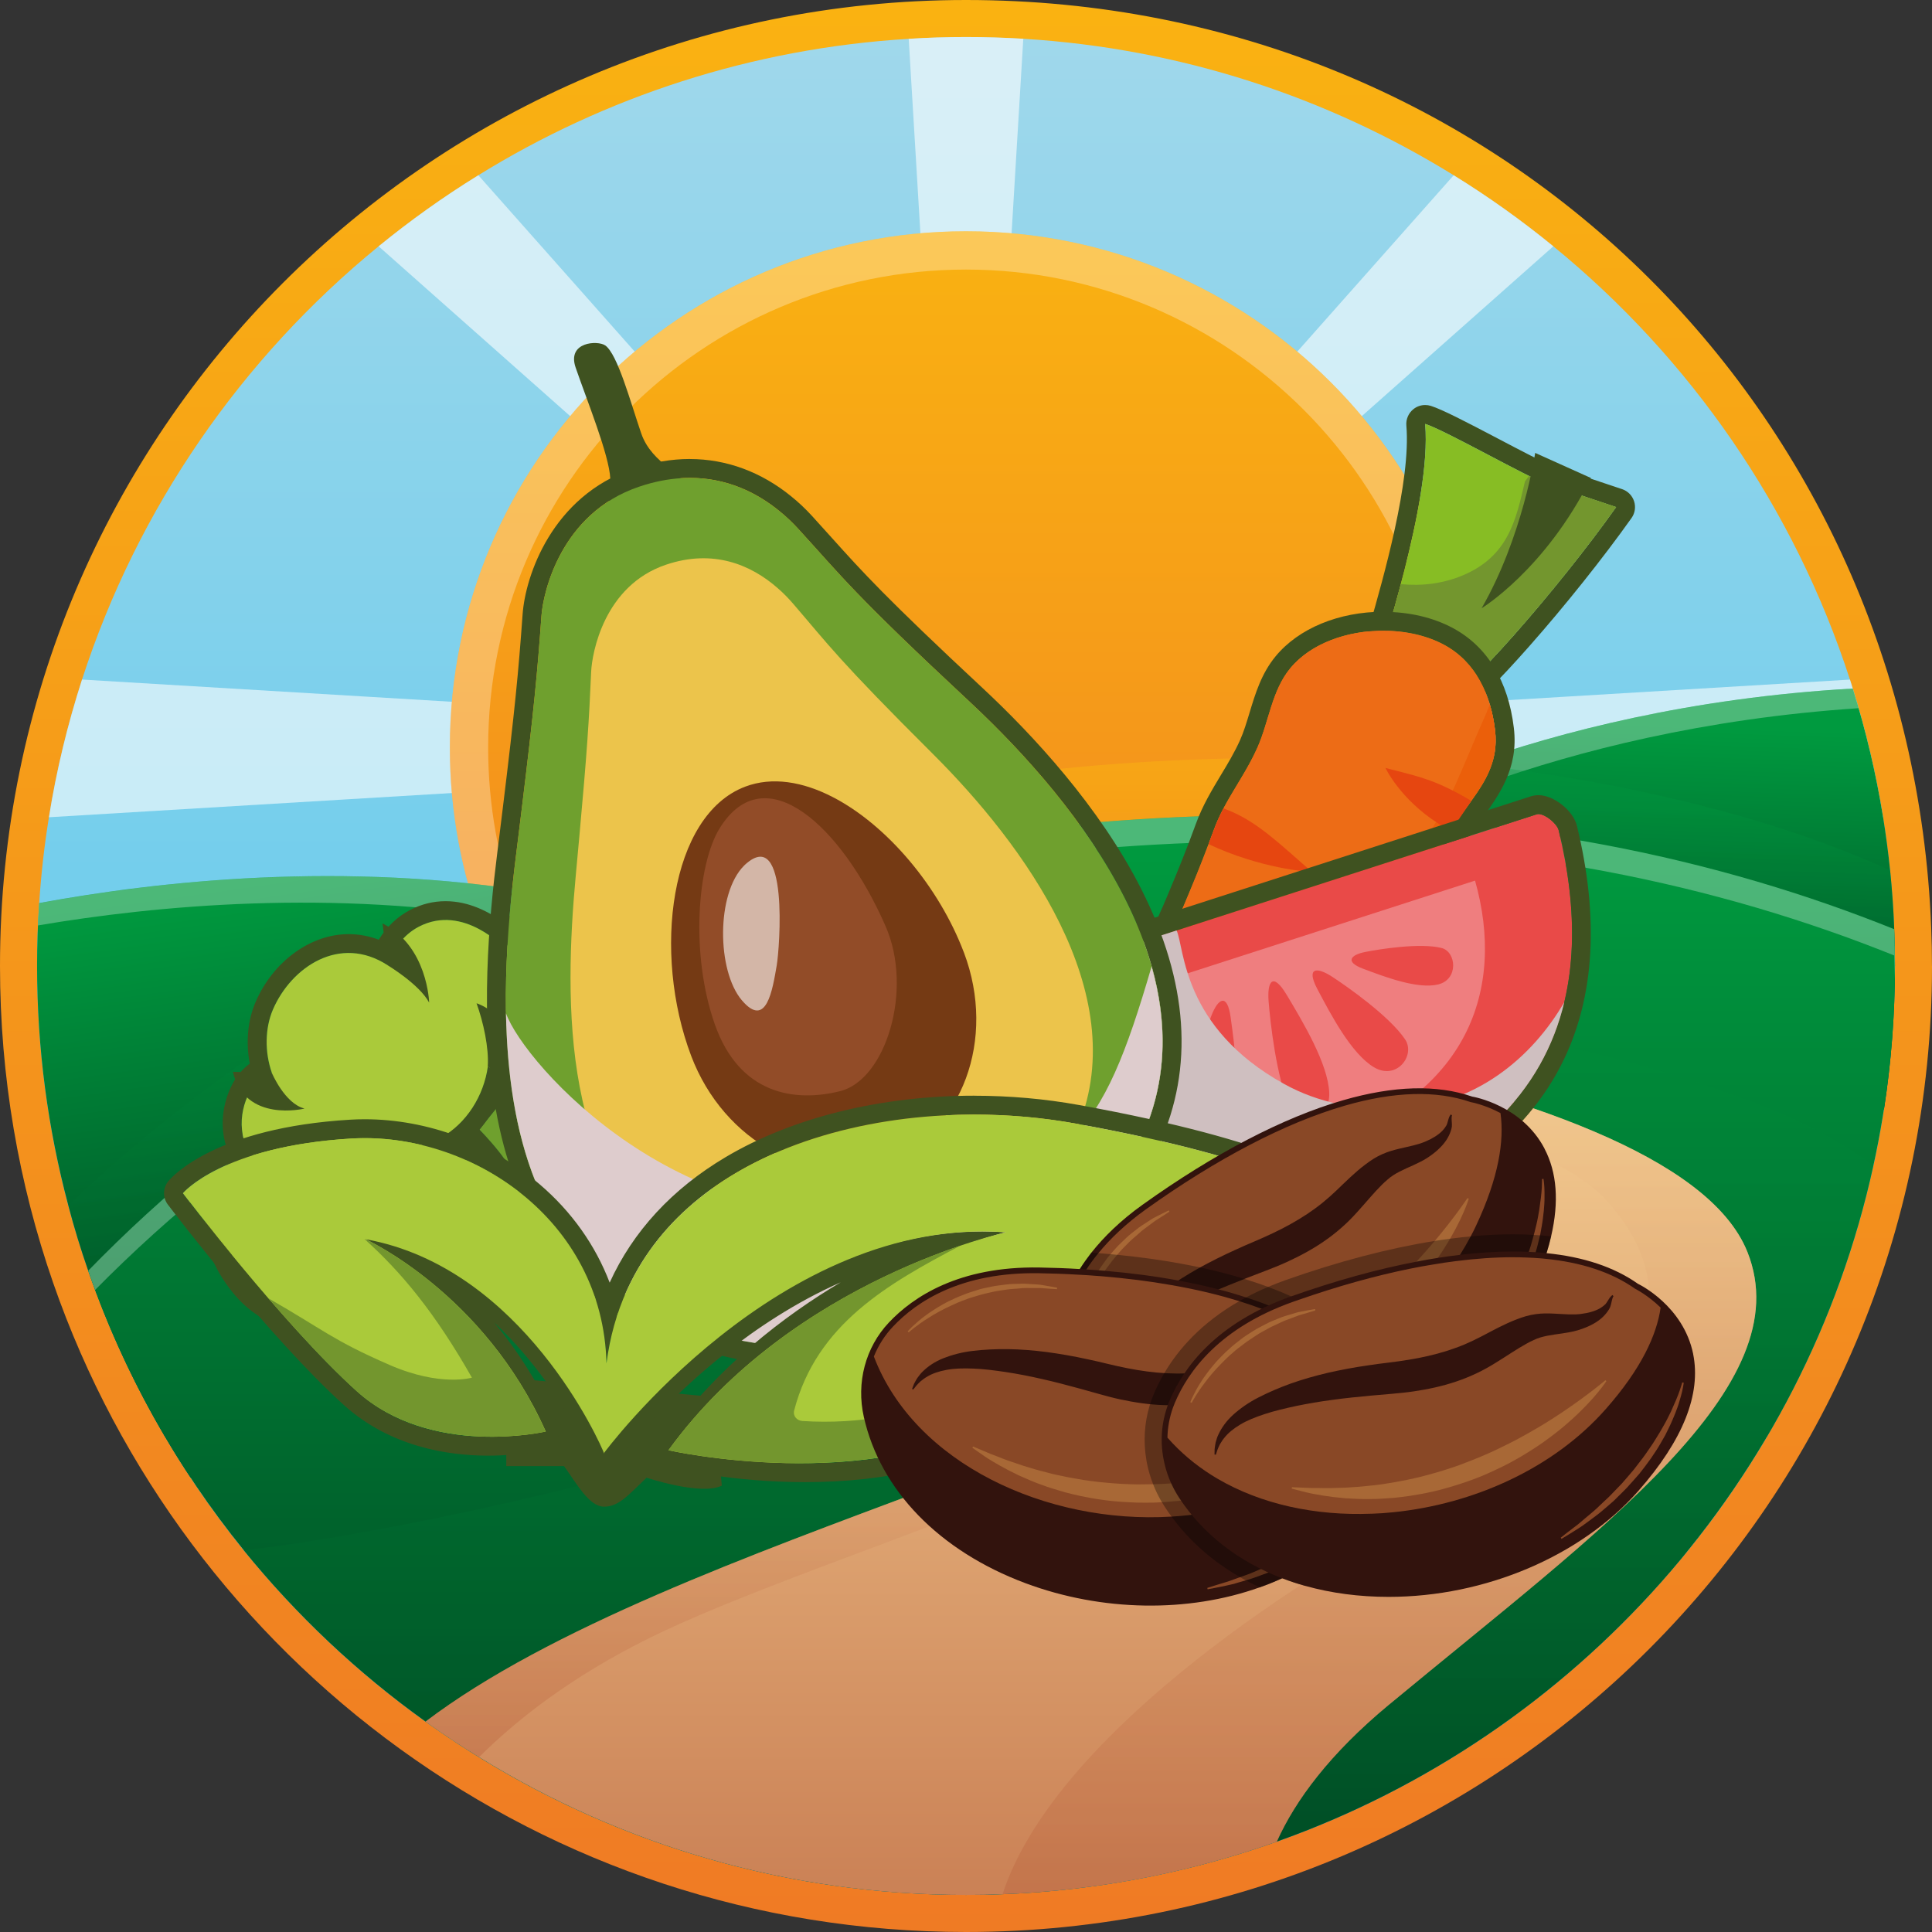<?xml version="1.0" encoding="UTF-8"?>
<svg xmlns="http://www.w3.org/2000/svg" xmlns:xlink="http://www.w3.org/1999/xlink" viewBox="0 0 579.66 579.66">
  <rect x="0" y="0" width="579.66" height="579.66" fill="#333333" stroke="none"/>
  <defs>
    <style>
      .cls-1 {
        fill: url(#linear-gradient-2);
      }

      .cls-2 {
        fill: #ecc44b;
      }

      .cls-3 {
        fill: #e64610;
      }

      .cls-4 {
        isolation: isolate;
      }

      .cls-5 {
        fill: url(#linear-gradient-8);
      }

      .cls-5, .cls-6, .cls-7, .cls-8, .cls-9 {
        opacity: .3;
      }

      .cls-5, .cls-10, .cls-11, .cls-12, .cls-7, .cls-8, .cls-13, .cls-9, .cls-14 {
        mix-blend-mode: multiply;
      }

      .cls-6, .cls-15 {
        mix-blend-mode: overlay;
      }

      .cls-6, .cls-15, .cls-16 {
        fill: #fff;
      }

      .cls-10 {
        fill: url(#linear-gradient-13);
      }

      .cls-10, .cls-13 {
        opacity: .4;
      }

      .cls-17 {
        fill: #010101;
        opacity: .32;
      }

      .cls-18 {
        fill: #ed6c16;
      }

      .cls-19 {
        fill: #aaca3a;
      }

      .cls-15 {
        opacity: .6;
      }

      .cls-20 {
        fill: #87bd24;
      }

      .cls-11 {
        fill: #cfbfc0;
      }

      .cls-21 {
        fill: #753a14;
      }

      .cls-22 {
        fill: #e94a48;
      }

      .cls-12 {
        fill: #decccd;
      }

      .cls-23 {
        fill: #6fa02e;
      }

      .cls-24 {
        fill: #32130d;
      }

      .cls-25 {
        fill: #a86836;
      }

      .cls-7 {
        fill: url(#linear-gradient-10);
      }

      .cls-26 {
        fill: url(#linear-gradient-5);
      }

      .cls-27 {
        fill: #924c28;
      }

      .cls-28 {
        fill: #eb5f0a;
      }

      .cls-8 {
        fill: url(#linear-gradient-6);
      }

      .cls-29 {
        fill: #ef7e7f;
      }

      .cls-30 {
        fill: url(#linear-gradient-7);
      }

      .cls-13 {
        fill: url(#linear-gradient-14);
      }

      .cls-31 {
        fill: url(#linear-gradient-9);
      }

      .cls-16 {
        opacity: .59;
      }

      .cls-9 {
        fill: url(#linear-gradient-11);
      }

      .cls-32 {
        fill: url(#linear-gradient-3);
      }

      .cls-33 {
        fill: url(#linear-gradient);
      }

      .cls-34 {
        fill: #73962e;
      }

      .cls-35 {
        fill: #894826;
      }

      .cls-14 {
        fill: url(#linear-gradient-4);
        opacity: .5;
      }

      .cls-36 {
        fill: #3f5220;
      }

      .cls-37 {
        fill: url(#linear-gradient-12);
      }
    </style>
    <linearGradient id="linear-gradient" x1="856.89" y1="-7.81" x2="856.89" y2="739.59" gradientTransform="translate(-567.06)" gradientUnits="userSpaceOnUse">
      <stop offset="0" stop-color="#fab311"/>
      <stop offset=".89" stop-color="#ee7327"/>
      <stop offset="1" stop-color="#ed6b2a"/>
    </linearGradient>
    <linearGradient id="linear-gradient-2" x1="856.89" y1="3.6" x2="856.89" y2="722.34" gradientTransform="translate(-567.06)" gradientUnits="userSpaceOnUse">
      <stop offset="0" stop-color="#a1d8eb"/>
      <stop offset=".51" stop-color="#61caec"/>
      <stop offset="1" stop-color="#21bcef"/>
    </linearGradient>
    <linearGradient id="linear-gradient-3" x1="856.89" y1="61.75" x2="856.89" y2="489.9" xlink:href="#linear-gradient"/>
    <linearGradient id="linear-gradient-4" x1="861.72" y1="231.46" x2="861.72" y2="381.73" xlink:href="#linear-gradient"/>
    <linearGradient id="linear-gradient-5" x1="683.94" y1="259.42" x2="706.01" y2="415.83" gradientTransform="translate(-567.06)" gradientUnits="userSpaceOnUse">
      <stop offset="0" stop-color="#009a3f"/>
      <stop offset=".74" stop-color="#005a29"/>
      <stop offset="1" stop-color="#004322"/>
    </linearGradient>
    <linearGradient id="linear-gradient-6" x1="687.45" y1="277.18" x2="707.23" y2="417.31" xlink:href="#linear-gradient-5"/>
    <linearGradient id="linear-gradient-7" x1="1051.57" y1="217.1" x2="1047.89" y2="323.88" xlink:href="#linear-gradient-5"/>
    <linearGradient id="linear-gradient-8" x1="1050.75" y1="240.97" x2="1047.85" y2="325.16" xlink:href="#linear-gradient-5"/>
    <linearGradient id="linear-gradient-9" x1="864.56" y1="253.08" x2="864.56" y2="574.14" xlink:href="#linear-gradient-5"/>
    <linearGradient id="linear-gradient-10" x1="969.12" y1="244.41" x2="969.12" y2="672.46" xlink:href="#linear-gradient-5"/>
    <linearGradient id="linear-gradient-11" x1="817.51" y1="247.36" x2="817.51" y2="676.93" xlink:href="#linear-gradient-5"/>
    <linearGradient id="linear-gradient-12" x1="894.36" y1="245.37" x2="894.36" y2="681.35" gradientTransform="translate(-567.06)" gradientUnits="userSpaceOnUse">
      <stop offset="0" stop-color="#ffe1a2"/>
      <stop offset=".5" stop-color="#dca16f"/>
      <stop offset="1" stop-color="#b85f3a"/>
    </linearGradient>
    <linearGradient id="linear-gradient-13" x1="960.52" y1="261.47" x2="960.52" y2="573.76" xlink:href="#linear-gradient-12"/>
    <linearGradient id="linear-gradient-14" x1="824.37" y1="342.85" x2="824.37" y2="530.47" xlink:href="#linear-gradient-12"/>
  </defs>
  <g class="cls-4">
    <g id="Capa_1" data-name="Capa 1">
      <g>
        <path class="cls-33" d="m579.66,289.84c0,160.07-129.77,289.82-289.84,289.82-126.77,0-234.53-81.39-273.87-194.76-10.33-29.77-15.95-61.77-15.95-95.06C0,129.77,129.75,0,289.82,0s283.58,123.6,289.6,278.35c.16,3.8.23,7.63.23,11.49Z"/>
        <path class="cls-1" d="m568.54,289.83c0,14.63-1.13,29.01-3.3,43.05-5.5,35.46-17.69,68.72-35.24,98.43-6.99,11.86-14.84,23.15-23.46,33.79-51.1,63.1-129.19,103.44-216.72,103.44s-165.63-40.35-216.73-103.47c-5.65-6.97-10.97-14.24-15.93-21.78-2.61-3.91-5.1-7.91-7.5-11.98-9.32-15.76-17.11-32.51-23.2-50.06-9.93-28.63-15.34-59.4-15.34-91.42,0-6.33.21-12.63.64-18.87.57-8.7,1.55-17.31,2.92-25.76,2.26-14.16,5.62-27.95,9.93-41.31,16.68-51.54,47.97-96.5,88.98-129.99,9.48-7.74,19.46-14.87,29.92-21.32,37.95-23.46,81.96-38.07,129.13-40.93,5.69-.37,11.41-.54,17.18-.54s11.51.17,17.2.52c47.17,2.87,91.17,17.48,129.12,40.94,10.45,6.45,20.44,13.58,29.9,21.32,41.01,33.5,72.3,78.46,89,129.99.3.89.57,1.79.83,2.7,3.91,12.51,6.97,25.41,9.1,38.61,1.77,10.99,2.9,22.19,3.34,33.59.16,3.65.23,7.34.23,11.04Z"/>
        <path class="cls-15" d="m302.31,229.41l227.69,201.9c-6.99,11.86-14.84,23.15-23.46,33.79l-4.8,4.8-206.75-233.2,18.7,311.09h-47.71l18.68-311.05-206.73,233.17-4.84-4.84c-8.61-10.63-16.45-21.92-23.43-33.76l227.69-201.9L14.68,245.2c2.26-14.16,5.62-27.95,9.93-41.31l252.74,15.18L113.6,73.9c9.48-7.74,19.46-14.87,29.92-21.32l141.14,159.18-12.02-200.11c5.69-.37,11.41-.54,17.18-.54s11.51.17,17.2.52l-12.04,200.14L436.15,52.58c10.45,6.45,20.44,13.58,29.9,21.32l-163.75,145.18,252.75-15.18c4.31,13.36,7.65,27.15,9.93,41.31l-262.67-15.79Z"/>
        <path class="cls-32" d="m444.69,224.26c0,2.21-.05,4.42-.16,6.61-3.44,82.46-71.38,148.24-154.71,148.24-66.39,0-123.02-41.78-145.02-100.5-6.35-16.91-9.83-35.22-9.83-54.35,0-85.54,69.33-154.87,154.85-154.87s154.87,69.33,154.87,154.87Z"/>
        <path class="cls-6" d="m289.82,69.39c-85.53,0-154.86,69.35-154.86,154.88,0,19.12,3.49,37.44,9.84,54.34,22,58.73,78.64,100.52,145.02,100.52,83.32,0,151.27-65.79,154.72-148.26.09-2.18.14-4.39.14-6.6,0-85.53-69.33-154.88-154.86-154.88Zm143.23,160.95c-3.22,77-66.13,137.3-143.23,137.3-59.44,0-113.41-37.4-134.26-93.05-6.05-16.07-9.1-33.01-9.1-50.32,0-79.05,64.32-143.39,143.36-143.39s143.36,64.34,143.36,143.39c0,2.02-.05,4.07-.14,6.07Z"/>
        <path class="cls-14" d="m444.53,230.87c-3.44,82.46-71.38,148.24-154.71,148.24-66.39,0-123.02-41.78-145.02-100.5,26.37-12.96,55.95-24.26,89.05-32.91,4.64-1.22,9.37-2.38,14.16-3.5,1.11-.26,2.23-.5,3.34-.77,3.18-.71,6.4-1.41,9.67-2.07,2.35-.49,4.71-.97,7.11-1.43,3.41-.66,6.87-1.29,10.37-1.88,2.23-.38,4.47-.75,6.73-1.1,28.28-4.52,58.75-7.17,91.57-7.5,23.79-.23,46.35.97,67.73,3.39Z"/>
        <path class="cls-26" d="m233.96,289.36s-65.92,128.93-68.84,130.86c-2.02,1.36-68.11,14.96-107.96,23.06-2.61-3.91-5.1-7.91-7.5-11.98-9.32-15.76-17.11-32.51-23.2-50.06-2.24-6.44-4.24-12.98-5.98-19.62-6.1-22.91-9.36-46.98-9.36-71.8,0-6.33.21-12.63.64-18.87,35.45-6.54,91.73-12.84,150.22-2.99,24.04,4.04,48.47,10.8,71.97,21.39Z"/>
        <path class="cls-6" d="m233.96,289.36s-65.92,128.93-68.84,130.86c-.23.16-1.4.48-3.31.97,15.15-27.17,64.59-123.87,64.59-123.87-23.51-10.57-47.95-17.35-71.97-21.38-54.68-9.22-107.46-4.32-143.04,1.72.09-2.25.21-4.46.37-6.69,35.44-6.55,91.74-12.85,150.24-3.01,24.02,4.05,48.45,10.8,71.97,21.4Z"/>
        <path class="cls-8" d="m233.96,289.36s-65.92,128.93-68.84,130.86c-2.02,1.36-68.11,14.96-107.96,23.06-2.61-3.91-5.1-7.91-7.5-11.98-9.32-15.76-17.11-32.51-23.2-50.06-2.24-6.44-4.24-12.98-5.98-19.62,55.33-52.77,118.52-83.52,141.51-93.66,24.04,4.04,48.47,10.8,71.97,21.39Z"/>
        <path class="cls-30" d="m568.54,289.83c0,14.63-1.13,29.01-3.3,43.05l-6.52-2.19-95.73-26.7s-33.13-16.56-42.33-20.25c-9.2-3.69-23.93-34.98-23.93-34.98,0,0,15.58-9.48,43.97-19.51,27.36-9.69,66.6-19.9,115.19-22.66,3.91,12.51,6.97,25.41,9.1,38.61.85,5.27,1.55,10.59,2.11,15.95.59,5.83,1.01,11.71,1.23,17.64.16,3.65.23,7.34.23,11.04Z"/>
        <path class="cls-6" d="m446.36,234.91c-28.39,10.04-43.97,19.52-43.97,19.52,0,0,8.6,18.25,16.76,28.53-9.22-6.14-22.41-34.18-22.41-34.18,0,0,15.58-9.47,43.95-19.52,27.38-9.68,66.61-19.91,115.21-22.66.62,1.95,1.2,3.91,1.77,5.88-46.8,3.1-84.68,13.01-111.3,22.43Z"/>
        <path class="cls-5" d="m568.54,289.83c0,14.63-1.13,29.01-3.3,43.05l-6.52-2.19-95.73-26.7s-33.13-16.56-42.33-20.25c-9.2-3.69-23.93-34.98-23.93-34.98,0,0,15.58-9.48,43.97-19.51,13.76,1.37,75.8,8.66,126.39,31.9.59,5.83,1.01,11.71,1.23,17.64.16,3.65.23,7.34.23,11.04Z"/>
        <path class="cls-31" d="m568.54,289.83c0,20.58-2.23,40.61-6.47,59.92-20.68,94.44-89.26,170.96-179.01,202.8-10.3,3.65-20.87,6.71-31.69,9.15-19.79,4.47-40.4,6.84-61.55,6.84-13.36,0-26.51-.94-39.38-2.77-45.34-6.42-87.19-23.74-122.78-49.26-20.38-14.61-38.72-31.9-54.51-51.36-20.09-24.78-36.02-53.12-46.7-83.9,44.3-45.53,110.86-93.23,207.39-118.46,4.64-1.22,9.37-2.38,14.16-3.5,1.11-.26,2.23-.5,3.34-.77,3.18-.71,6.4-1.41,9.67-2.07,2.35-.49,4.71-.97,7.11-1.43,3.41-.66,6.87-1.29,10.37-1.88,2.23-.38,4.47-.75,6.73-1.1,28.28-4.52,58.75-7.17,91.57-7.5,75.76-.75,139.13,13.13,191.51,34.23.16,3.65.23,7.34.23,11.04Z"/>
        <path class="cls-6" d="m568.55,289.84c0,1.29,0,2.57-.02,3.84-.05-2.34-.12-4.69-.21-7.01-52.39-21.1-115.76-34.98-191.52-34.23-32.82.32-63.28,2.97-91.58,7.49-2.25.34-4.51.71-6.73,1.1-3.49.57-6.94,1.22-10.37,1.86-2.39.46-4.76.94-7.1,1.43-3.26.67-6.48,1.36-9.68,2.07-1.1.28-2.23.51-3.33.78-4.78,1.1-9.52,2.28-14.16,3.49-95.05,24.85-161.04,71.46-205.31,116.36-.71-1.91-1.4-3.84-2.07-5.77,44.29-45.54,110.86-93.23,207.38-118.47,4.64-1.22,9.38-2.39,14.16-3.49,1.1-.28,2.23-.51,3.33-.76,3.19-.71,6.41-1.43,9.68-2.09,2.34-.48,4.71-.97,7.1-1.43,3.42-.64,6.87-1.29,10.37-1.86,2.23-.39,4.48-.76,6.73-1.1,28.3-4.53,58.75-7.17,91.58-7.49,75.76-.76,139.14,13.13,191.52,34.23.16,3.65.23,7.33.23,11.06Z"/>
        <path class="cls-7" d="m562.07,349.75c-20.68,94.44-89.26,170.96-179.01,202.8-10.3,3.65-20.87,6.71-31.69,9.15,1.88-6.66,6.16-14.54,13.17-19.9,13.78-10.54,73-135.47,73-135.47,0,0-30.02-36.49-43-44.61-12.98-8.1-43.8-27.57-60.02-33.26-16.23-5.67-39.74-15.41-50.3-18.66-10.54-3.24-42.18-17.85-42.18-17.85l22.96-36.32c1.04-.21,2.09-.42,3.13-.61,3.41-.66,6.87-1.29,10.37-1.88,2.23-.38,4.47-.75,6.73-1.1-5.76,9.58-10.87,24.37,7.11,30.18,26.33,8.52,214.12,23.71,269.73,67.52Z"/>
        <path class="cls-9" d="m398.01,464.01c-12.28,20.89-78.65,67.59-78.65,67.59,0,0-31.76,15.65-68.91,34.18-45.34-6.42-87.19-23.74-122.78-49.26-20.38-14.61-38.72-31.9-54.51-51.36,92.03-10.97,252.58-58.14,253.57-82.27,1.24-29.48-109.37-29.48-111.82-72.49-1.01-17.55,20.54-38.02,36.44-51.87,3.18-.71,6.4-1.41,9.67-2.07,2.35-.49,4.71-.97,7.11-1.43-7.62,15.93-17.58,36.93-17.58,36.93,0,0,15.97,15.98,22.12,19.65,6.14,3.69,66.35,19.67,77.42,20.91,11.06,1.22,63.9,33.17,74.96,46.68,11.06,13.53-14.75,63.9-27.05,84.81Z"/>
        <path class="cls-37" d="m416.67,511.51c-17.72,14.7-28,28.61-33.6,41.05-25.88,9.18-53.52,14.66-82.27,15.76-3.64.16-7.3.23-10.97.23-53.55,0-103.59-15.11-146.08-41.34-5.5-3.37-10.85-6.94-16.07-10.68,74.16-56.25,243.68-87.99,250.95-125.84,4.89-25.43-37.05-39.62-77.38-52.82-34.87-11.44-68.53-22.16-69.68-38.82-.77-11.1,14.37-28.65,29.46-42.58,3.97-.83,7.98-1.62,12.05-2.35,1.79-.33,3.6-.64,5.43-.96-6.66,11.72-14.16,29.93-2.26,37.67,18.23,11.86,224.82,26.58,248.04,84.81,16.12,40.44-43.78,82.98-107.61,135.87Z"/>
        <path class="cls-10" d="m416.67,511.51c-17.72,14.7-28,28.61-33.6,41.05-25.88,9.18-53.52,14.66-82.27,15.76,15.06-46.32,85.64-93.17,126.46-114.53,55.22-28.91,86.04-57.8,55.22-93.1-30.82-35.31-187.16-44.93-212.84-61.62-19.48-12.66-4.8-34.93,3.43-44.94,1.79-.33,3.6-.64,5.43-.96-6.66,11.72-14.16,29.93-2.26,37.67,18.23,11.86,224.82,26.58,248.04,84.81,16.12,40.44-43.78,82.98-107.61,135.87Z"/>
        <path class="cls-13" d="m385.92,396.24c-10.94,35.36-137.61,68.79-190.97,95.16-23.93,11.83-40.35,24.94-51.2,35.79-5.5-3.37-10.85-6.94-16.07-10.68,74.16-56.25,243.68-87.99,250.95-125.84,4.89-25.43-37.05-39.62-77.38-52.82,30.14,4.35,94.7,25.97,84.69,58.39Z"/>
      </g>
      <g>
        <g>
          <path class="cls-36" d="m427.59,127.19c6.14,1.97,30.55,15.94,36.08,17.81-5.61,12.52-7.96,22.4-19.15,37.51,15.09-14.21,19.37-21.88,27.01-34.83,3.55,1.2,9.79,3.28,13.35,4.47-17.53,24.73-46.43,57.61-51.07,57.61-.1,0-.19-.02-.27-.05-2.37-1-4.17-3.73-4.98-7-1.12.59-2.42.84-3.79.84-4.41,0-9.44-2.64-10.65-5.3-.69-1.51,15.52-47.11,13.48-71.06m0-5.67c-1.27,0-2.52.42-3.53,1.24-1.48,1.18-2.28,3.03-2.12,4.92,1.42,16.64-6.95,45.9-10.98,59.95-.78,2.71-1.39,4.85-1.82,6.47-.65,2.46-1.16,4.4-.19,6.5,2.43,5.32,10.1,8.61,15.81,8.61.12,0,.23,0,.35,0,1.56,2.66,3.7,4.66,6.23,5.72.78.33,1.61.49,2.47.49,2.53,0,5.99,0,24.94-21.45,10.81-12.23,22.31-26.65,30.75-38.55,1.04-1.46,1.32-3.33.76-5.04-.56-1.71-1.89-3.05-3.59-3.62l-4.4-1.47c-3.12-1.04-6.61-2.21-8.93-2.99-.6-.2-1.21-.3-1.81-.3-.94,0-1.87.24-2.69.68-.64-1.44-1.86-2.55-3.36-3.06-2.21-.75-9.48-4.57-15.89-7.94-10.01-5.26-16.83-8.79-20.27-9.89-.57-.18-1.15-.27-1.73-.27h0Z"/>
          <path class="cls-20" d="m471.53,147.67c-7.64,12.95-11.91,20.62-27.01,34.83,11.18-15.1,13.54-24.98,19.15-37.51-5.53-1.87-29.93-15.83-36.08-17.81,2.04,23.95-14.17,69.55-13.48,71.06,1.59,3.48,9.73,6.94,14.45,4.46.82,3.27,2.61,6,4.98,7,3.61,1.52,33.42-32.28,51.34-57.56-3.56-1.19-9.8-3.27-13.35-4.47Z"/>
          <path class="cls-34" d="m471.53,147.67c-7.64,12.95-11.91,20.62-27.01,34.83,11.18-15.1,13.54-24.98,19.15-37.51-1.05-.35-2.77-1.14-4.91-2.2-.39.55-.81,1.09-1.22,1.63-2.69,11.5-4.94,22.36-18.5,28.14-6,2.56-12.42,3.32-18.76,2.7-3.34,12.61-6.48,22.29-6.17,22.97,1.59,3.48,9.73,6.94,14.45,4.46.82,3.27,2.61,6,4.98,7,3.61,1.52,33.42-32.28,51.34-57.56-3.56-1.19-9.8-3.27-13.35-4.47Z"/>
          <g>
            <path class="cls-18" d="m405.47,298.13c-4.67,9.26-11.31,17.15-18.17,26.85-6.28,8.87-12.64,20.01-20.21,29.01-13.7,16.29-26.9,30.62-39.92,42.48-4.09,3.73-23.95,18.04-24.92,1.01-.36-6.31,3.25-12.4,5.54-17.38,3.85-8.38,8.32-16.67,12.07-25.65,3.69-8.87,6.58-18.31,10.07-27.42,3.73-9.75,9.09-18.61,13.11-27.74,7.45-16.93,14.69-32.58,21.12-50.26,3.2-8.79,9.12-15.78,13.07-24.63,3.48-7.81,4.3-17.13,9.86-23.87,10.02-12.14,32.41-14.47,46.13-7.1,9.66,5.19,14.09,15.09,15.35,25.65,1.22,10.2-3.8,16.73-9.55,24.55-7,9.53-11.06,21.85-17.3,31.83-5.46,8.74-12.31,14.86-16.26,22.68Z"/>
            <path class="cls-36" d="m415.03,189.23c6.55,0,12.99,1.4,18.18,4.19,9.69,5.2,14.09,15.11,15.35,25.65,1.22,10.22-3.79,16.73-9.52,24.55-7.02,9.54-11.07,21.87-17.31,31.83-5.47,8.74-12.31,14.87-16.26,22.69-4.65,9.26-11.3,17.15-18.15,26.86-.92,1.32-1.87,2.68-2.8,4.1-1.21,1.8-2.46,3.67-3.71,5.57-4.25,6.54-8.71,13.39-13.71,19.32-7.23,8.6-14.32,16.65-21.31,24.07-.84.88-1.65,1.74-2.47,2.58-5.43,5.7-10.79,10.98-16.13,15.84-2.65,2.39-11.81,9.17-18.26,9.17-3.58,0-6.33-2.09-6.67-8.17-.35-6.32,3.24-12.4,5.54-17.39,3.85-8.36,8.32-16.67,12.06-25.63.95-2.3,1.86-4.62,2.73-6.99.2-.57.41-1.12.64-1.7,2.25-6.21,4.32-12.56,6.7-18.75,3.75-9.76,9.1-18.61,13.12-27.73,3.47-7.89,6.92-15.54,10.21-23.2.76-1.67,1.46-3.35,2.19-5.05,3.02-7.13,5.94-14.38,8.73-22.02,3.2-8.82,9.11-15.8,13.06-24.65,3.49-7.81,4.31-17.13,9.87-23.86,6.21-7.54,17.21-11.3,27.93-11.3m0-5.67v5.67-5.67c-13.34,0-25.42,5-32.31,13.36-4.27,5.17-6.08,11.16-7.83,16.95-.89,2.93-1.72,5.7-2.84,8.2-1.63,3.64-3.62,6.96-5.74,10.47-2.71,4.51-5.52,9.17-7.48,14.56-2.49,6.83-5.23,13.74-8.62,21.75l-.56,1.32c-.53,1.24-1.03,2.42-1.57,3.58-.02.04-.04.08-.05.12-2.11,4.91-4.24,9.72-6.5,14.81-1.22,2.76-2.46,5.54-3.69,8.35-1.6,3.62-3.41,7.19-5.33,10.97-2.75,5.41-5.59,11.01-7.89,17-1.49,3.88-2.87,7.84-4.2,11.67-.81,2.34-1.66,4.76-2.51,7.11-.2.51-.43,1.12-.67,1.78-.79,2.16-1.65,4.37-2.63,6.74-2.24,5.37-4.81,10.63-7.31,15.72-1.55,3.17-3.16,6.46-4.66,9.71-.35.75-.72,1.53-1.11,2.33-2.37,4.88-5.31,10.95-4.94,17.74.71,12.55,9.62,13.52,12.33,13.52,10.01,0,21.94-10.53,22.06-10.63,5.28-4.8,10.79-10.22,16.41-16.11.52-.54,1.04-1.08,1.57-1.64.3-.32.6-.63.91-.95,6.81-7.22,13.85-15.17,21.56-24.35,5.3-6.3,9.99-13.52,14.12-19.88,1.33-2.03,2.65-4,3.66-5.49.01-.02.03-.04.04-.06.89-1.36,1.82-2.7,2.7-3.96,1.82-2.58,3.67-5.08,5.46-7.5,4.9-6.63,9.52-12.9,13.12-20.06,1.9-3.76,4.76-7.32,7.79-11.09,2.74-3.4,5.57-6.92,8.21-11.13,2.89-4.6,5.3-9.63,7.64-14.49,2.97-6.18,5.78-12.03,9.43-16.98l.44-.59c5.71-7.77,11.61-15.8,10.15-27.99-1.68-14.09-8-24.45-18.3-29.97-5.92-3.18-13.13-4.86-20.86-4.86h0Z"/>
            <path class="cls-18" d="m441.44,240.29c-.76,1.09-1.58,2.2-2.4,3.32-1.3,1.77-2.49,3.64-3.63,5.57-4.97,8.47-8.62,18.16-13.68,26.27-5.46,8.72-12.33,14.86-16.27,22.68-.68,1.37-1.43,2.71-2.19,4.04-1.76,3.03-3.71,5.94-5.81,8.87-3.15,4.47-6.62,8.96-10.15,13.95-.91,1.33-1.86,2.69-2.79,4.11-1.2,1.79-2.47,3.67-3.7,5.58-4.24,6.52-8.73,13.38-13.72,19.31-7.23,8.61-14.33,16.65-21.32,24.08-.84.86-1.65,1.72-2.46,2.59-5.42,5.69-10.79,10.96-16.13,15.83-4.1,3.71-23.96,18.04-24.93,1.01-.36-6.33,3.24-12.41,5.53-17.4,3.87-8.37,8.32-16.66,12.05-25.63.95-2.31,1.88-4.62,2.75-6.99.19-.56.41-1.12.63-1.7,2.25-6.2,4.3-12.54,6.69-18.74,3.76-9.77,9.1-18.61,13.13-27.72,3.48-7.89,6.93-15.55,10.2-23.2.77-1.67,1.47-3.35,2.19-5.06,2.45-5.8,4.86-11.68,7.16-17.8.54-1.4,1.06-2.81,1.58-4.22.82-2.26,1.81-4.41,2.91-6.5,3.2-6.02,7.2-11.56,10.14-18.15,3.51-7.82,4.32-17.13,9.88-23.85,9.99-12.17,32.39-14.47,46.1-7.12,9.7,5.19,14.09,15.11,15.36,25.66,1.05,8.72-2.49,14.77-7.12,21.21Z"/>
            <path class="cls-28" d="m447,211.38c-.39.99-.75,1.89-1.07,2.6-3.21,7.14-6.09,14.43-9.31,21.56-6.09,13.47-15.51,27.27-27.13,36.5-11.88,9.42-29.59,14.81-44.1,8.53-4.24-1.84-7.79-4.48-10.75-7.65-.45,1.07-.91,2.13-1.4,3.18-3.28,7.65-6.73,15.31-10.2,23.2-4.02,9.1-9.37,17.95-13.13,27.72-2.39,6.2-4.45,12.54-6.69,18.74-.22.58-.44,1.14-.63,1.7-.87,2.37-1.8,4.68-2.75,6.99-3.73,8.97-8.18,17.26-12.05,25.63-2.3,4.99-5.89,11.07-5.53,17.4.96,17.03,20.83,2.7,24.93-1.01,5.34-4.87,10.71-10.13,16.13-15.83.81-.86,1.62-1.73,2.46-2.59,7-7.43,14.1-15.47,21.32-24.08,4.99-5.93,9.47-12.79,13.72-19.31,1.23-1.91,2.5-3.78,3.7-5.58.93-1.42,1.88-2.78,2.79-4.11,3.53-4.99,7-9.48,10.15-13.95,2.1-2.93,4.05-5.84,5.81-8.87.77-1.33,1.51-2.67,2.19-4.04,3.94-7.82,10.81-13.95,16.27-22.68,5.07-8.11,8.71-17.8,13.68-26.27,1.14-1.93,2.33-3.8,3.63-5.57.82-1.13,1.64-2.23,2.4-3.32,4.64-6.44,8.18-12.49,7.12-21.21-.31-2.63-.82-5.21-1.56-7.7Z"/>
            <path class="cls-3" d="m435.41,249.18c-1.25-.58-2.51-1.24-3.72-2-11.64-7.39-16-16.77-16-16.77,8.43,2.22,13.14,2.98,21.97,7.72,1.36.73,2.61,1.45,3.78,2.16l-6.03,8.89Z"/>
            <path class="cls-3" d="m393.67,261.65c-1.03-.05-15.44-1.01-31.07-8.39.54-1.4,1.06-2.81,1.58-4.22.82-2.26,1.81-4.41,2.91-6.5.35.15.74.28,1.11.43,9,3.5,15.86,10.32,25.47,18.68Z"/>
            <path class="cls-3" d="m403.26,302.17c-1.76,3.03-3.71,5.94-5.81,8.87-8.37-5.29-14.63-11.6-21.45-18.71,0,0,10.39,0,27.26,9.84Z"/>
            <path class="cls-36" d="m327.8,327.94c-1.19,3.34-2.53,6.65-3.96,9.95,12.76,6.78,29.37,15.37,29.37,15.37,0,0-10.93-14.47-25.41-25.32Z"/>
          </g>
        </g>
        <path class="cls-36" d="m460.6,135.88s-3.76,25.29-16.08,46.62c0,0,19.1-11.58,32.82-39.08l-16.75-7.54Z"/>
      </g>
      <g>
        <path class="cls-36" d="m176.21,318.05s-.11,3.51,1.26,11.53c.93,5.5,1.05,17.68,9.43,24.94,5.09,4.41,16.73,12.73,25.1,18.58-5.34,10-11.99,19.25-20.17,27.63-7.06-6.08-16.1-13.47-21.84-16.65-9.11-5.05-16.76-6.57-23.33-6.57-1.04,0-2.05.04-3.04.11-7.24.5-24.46,4.55-24.46,4.55l2.88-10.22s17.65-3.11,25.9-3.11c.41,0,.79,0,1.15.02.07,0,.14,0,.2,0,6.91,0-20.87-18.05-20.87-18.05l4.13-10.89s15.86,13.98,20.11,13.98c.32,0,.58-.08.76-.25,2.5-2.46-9.53-14.76-9.53-14.76l7.96-9.91s7.68,15.11,14.85,16.66c.55.12,1.04.18,1.48.18,5.19,0,2.23-8.17.41-14.97-1.97-7.37-4.2-11.79-4.2-11.79l11.85-1m.01-5.67c-.16,0-.33,0-.49.02l-11.85,1c-1.88.16-3.55,1.24-4.47,2.88-.92,1.64-.96,3.64-.11,5.32.01.03,2.02,4.08,3.79,10.7.21.8.44,1.62.67,2.44.23.81.51,1.8.77,2.81-2.48-2.63-5.49-6.92-7.65-11.16-.87-1.72-2.55-2.87-4.47-3.07-.2-.02-.39-.03-.59-.03-1.71,0-3.34.77-4.42,2.12l-7.96,9.91c-.52.65-.88,1.38-1.07,2.15-.7-.6-1.4-1.2-2.09-1.81-1.05-.92-2.38-1.42-3.75-1.42-.45,0-.91.05-1.36.17-1.81.45-3.28,1.75-3.94,3.49l-4.13,10.89c-.95,2.49-.02,5.31,2.21,6.76,4.04,2.63,8.46,5.68,12.13,8.38-7.85.92-15.9,2.33-16.4,2.42-2.14.38-3.88,1.95-4.47,4.05l-2.88,10.22c-.54,1.93-.03,4.01,1.36,5.46,1.08,1.13,2.57,1.75,4.09,1.75.43,0,.87-.05,1.3-.15,4.67-1.1,17.99-4.03,23.55-4.41.89-.06,1.79-.09,2.66-.09,6.74,0,13.47,1.92,20.58,5.86,4.21,2.34,11.63,8.02,20.89,15.99,1.07.92,2.39,1.37,3.7,1.37,1.48,0,2.95-.57,4.06-1.71,8.3-8.5,15.4-18.23,21.11-28.92,1.35-2.53.6-5.67-1.75-7.32-12.11-8.47-20.86-14.95-24.64-18.22-5.42-4.7-6.39-12.57-7.1-18.32-.15-1.18-.28-2.29-.45-3.28-1.22-7.17-1.18-10.42-1.18-10.45.05-1.62-.59-3.16-1.77-4.27-1.05-1-2.45-1.54-3.89-1.54h0Zm-.01,11.34h0,0Z"/>
        <path class="cls-23" d="m169.98,384.08c5.74,3.18,14.78,10.57,21.84,16.65,8.18-8.38,14.82-17.63,20.17-27.63-8.36-5.85-20.01-14.17-25.1-18.58-8.38-7.26-8.49-19.44-9.43-24.94-1.36-8.03-1.26-11.53-1.26-11.53l-11.85,1s2.23,4.42,4.2,11.79c1.97,7.37,5.28,16.34-1.89,14.79-7.17-1.55-14.85-16.66-14.85-16.66l-7.96,9.91s12.04,12.3,9.53,14.76c-2.5,2.46-20.87-13.72-20.87-13.72l-4.13,10.89s28.3,18.38,20.67,18.04c-7.62-.34-27.05,3.09-27.05,3.09l-2.88,10.22s17.22-4.05,24.46-4.55c7.24-.5,15.82.61,26.38,6.46Z"/>
        <path class="cls-36" d="m133.7,276.03c10.01,0,17.88,8.65,17.88,8.65,2.62-5.06,6.79-7.16,11.13-7.16,4.11,0,8.39,1.88,11.67,4.9,8.48,7.81,9.82,22.19,2.92,31.43-4.44,5.95-11.9,9.23-19.3,9.23-4.08,0-8.14-1-11.66-3.1-1.22,8.79-6.4,17.13-14.17,21.43-2.06,1.14-4.29,1.95-6.6,2.45.07.1.15.18.22.28,3.87,5.35,3.74,13.16.65,19.02-3.31,6.27-8.38,11.09-15.17,11.09-.51,0-1.03-.03-1.57-.08,1.84,3.85-.3,11.64-2.84,14.5-2.88,3.25-9.35,5.02-14.66,5.02-1.58,0-3.07-.16-4.32-.48-5.47-1.4-10.04-4.52-13.59-8.91-4.3-5.33-7.58-11.64-6.84-18.45.74-6.81,4.76-14.97,11.55-15.86-8.17-5.84-7.55-16-4.14-22.3,1.54-2.85,3.92-4.72,6.69-5.77-2.21-6.32-2.06-13.49.33-19.03,4-9.25,12.74-16.95,22.7-16.95,3.79,0,7.76,1.12,11.72,3.69,1.48-4.52,4.51-9.05,9.35-11.57,2.76-1.44,5.47-2.01,8.05-2.01m0-5.67h0c-3.7,0-7.29.89-10.67,2.65-3.83,2-7.04,5.07-9.39,8.91-2.94-1.11-5.97-1.67-9.05-1.67-11.42,0-22.64,8.18-27.91,20.37-2.38,5.5-2.96,12.13-1.74,18.48-2.09,1.55-3.8,3.53-5.07,5.87-3.73,6.89-4.4,16.06-.03,23.32-4.66,4.15-7.36,10.82-8.03,16.92-.81,7.39,1.9,15,8.06,22.62,4.39,5.43,10.12,9.18,16.59,10.84,1.7.44,3.63.66,5.73.66,5.89,0,14.37-1.82,18.91-6.93,2.31-2.6,4.51-7.91,4.88-13.08,6.23-1.56,11.61-6.23,15.47-13.53,3.1-5.87,3.74-12.74,1.99-18.67.5-.24.99-.49,1.47-.76,7.02-3.88,12.54-10.7,15.34-18.63,2.48.67,5.09,1.02,7.75,1.02,9.55,0,18.46-4.3,23.84-11.51,4.18-5.59,6.1-12.76,5.41-20.17-.69-7.41-3.9-14.09-9.03-18.82-4.42-4.07-10.07-6.4-15.51-6.4-4.59,0-8.72,1.64-11.97,4.65-3.98-2.89-10.02-6.14-17.04-6.14h0Z"/>
        <path class="cls-19" d="m151.58,284.68s-12.44-13.68-25.92-6.64c-4.83,2.52-7.86,7.05-9.34,11.57-14.34-9.33-28.9.5-34.42,13.26-2.39,5.53-2.54,12.71-.33,19.03-2.77,1.05-5.15,2.92-6.69,5.77-3.41,6.3-4.03,16.46,4.14,22.3-6.79.89-10.81,9.05-11.55,15.86-.74,6.81,2.53,13.12,6.84,18.45,3.54,4.39,8.12,7.51,13.59,8.91,5.47,1.4,15.24-.32,18.99-4.54,2.54-2.86,4.67-10.65,2.84-14.5,7.58.8,13.18-4.26,16.74-11,3.09-5.86,3.22-13.66-.65-19.02-.07-.1-.15-.18-.22-.28,2.3-.5,4.54-1.31,6.6-2.45,7.77-4.3,12.95-12.63,14.17-21.43,9.9,5.91,24.06,3.11,30.96-6.13,6.9-9.24,5.56-23.62-2.92-31.43-6.75-6.22-17.7-7.59-22.8,2.26Z"/>
        <path class="cls-34" d="m103.8,342.33c3.96,10.92,2.84,21.63-3.51,29.39-6.75,8.24-27.91,6.98-32.91-3.73.07,5.98,3.07,11.53,6.92,16.29,3.54,4.39,8.12,7.51,13.59,8.91s15.24-.32,18.99-4.54c2.54-2.86,4.67-10.65,2.84-14.5,7.58.8,13.18-4.26,16.74-11,2.41-4.57,2.99-10.31,1.31-15.16-8.37-.03-16.51-1.71-23.95-5.65Z"/>
        <path class="cls-36" d="m125.57,343.85c-3.16.48-12.49,2.52-20.76-.8,0,0,9.55,14.16,23.53,11.13,13.98-3.04,14.55-13.21,14.55-13.21,0,0-13.98,2.38-17.32,2.88Z"/>
        <path class="cls-36" d="m116.31,289.61s9.62,5.79,12.45,11.21c0,0-.43-17.02-13.99-23.75l1.54,12.54Z"/>
        <path class="cls-36" d="m70.55,379.94s-5.27-13.69,2.6-21.15c4.24-4.02,10.15-5.24,16.11-3.61,0,0-4.46-8.04-12.85-8.07-11.47-.05-14.88,11.35-14.88,11.35l9.03,21.48Z"/>
        <path class="cls-36" d="m146.34,319.97c.38-5.55-1.31-13.28-3.36-18.96,0,0,14.99,4.54,14.28,26.02l-10.92-7.06Z"/>
        <path class="cls-36" d="m81.56,321.9s3.88,9.24,9.82,10.7c0,0-17.9,4.43-21.5-11.02l11.68.32Z"/>
      </g>
      <g>
        <path class="cls-22" d="m467.65,249.09c11.66,47.94.34,92.26-65.61,113.15-67.05,21.24-100.58-7.46-119.06-52.73-.92-2.26-.32-7.64,1.69-8.29,49.9-16.1,130.69-42.16,176.39-56.9,1.94-.62,6.07,2.66,6.59,4.78Z"/>
        <path class="cls-36" d="m461.59,244.24c2.07,0,5.58,2.92,6.05,4.85,11.66,47.94.34,92.26-65.61,113.15-15.44,4.89-29.11,7.14-41.23,7.14-40.47,0-63.61-25.02-77.84-59.86-.92-2.26-.32-7.64,1.69-8.29,49.9-16.1,130.69-42.16,176.39-56.9.16-.05.34-.08.53-.08m0-5.67c-.79,0-1.55.12-2.28.35l-176.39,56.9c-1.43.46-3.41,1.61-4.73,4.43-1.56,3.34-1.76,8.24-.47,11.4,8.12,19.88,18.15,34.66,30.67,45.19,14.36,12.07,32,18.2,52.41,18.2,12.99,0,27.44-2.49,42.94-7.4,32.33-10.24,54.29-26.84,65.29-49.35,9.43-19.29,10.81-43.03,4.11-70.55-1.11-4.55-6.94-9.18-11.56-9.18h0Z"/>
        <path class="cls-29" d="m442.56,264.21c9.21,32.59-2.08,64.93-46.64,79.05-45.56,14.43-72.48-5.07-84.05-36.89l130.69-42.16Z"/>
        <path class="cls-22" d="m386.05,298.49c4.83,8.09,12.4,20.66,12.76,29.34.36,8.68-9.17,9.67-11.9,3.94-3.94-8.25-5.83-25.39-6.29-31.35-.46-5.96,1.25-8.91,5.43-1.92Z"/>
        <path class="cls-22" d="m369.22,305.17c1.18,8.48,3.08,21.68-.07,28.94-3.15,7.26-12.26,4.44-12.47-1.31-.3-8.27,4.83-23.06,6.8-28.13,1.97-5.07,4.72-6.84,5.74.49Z"/>
        <path class="cls-22" d="m354.53,308.22c-3.79,5.7-9.66,14.61-15.54,16.99-5.89,2.38-10.15-4.77-7.21-8.27,4.24-5.05,15.41-10.67,19.37-12.46,3.96-1.8,6.65-1.18,3.38,3.74Z"/>
        <path class="cls-22" d="m395.26,296.77c4,7.57,10.17,19.39,16.97,23.44,6.8,4.05,12.54-3.56,9.35-8.35-4.59-6.89-17.4-15.89-21.96-18.85-4.56-2.96-7.82-2.79-4.37,3.75Z"/>
        <path class="cls-22" d="m408.97,290.65c6.41,2.41,16.38,6.22,22.54,4.71,6.17-1.51,5.45-9.8,1.01-10.93-6.39-1.62-18.74.35-23,1.21-4.27.86-6.09,2.93-.55,5.01Z"/>
        <path class="cls-11" d="m418.71,332.7c-11.72.3-23.12-1.77-33.4-7.46-30.79-17.03-29.88-41.01-32.3-46.07-24.87,8.02-48.95,15.79-68.35,22.05-2.01.65-2.61,6.04-1.69,8.29,18.48,45.27,52.02,73.97,119.06,52.73,41.1-13.02,60.98-35.15,67.3-61.57-9.48,16.42-26.81,31.43-50.63,32.03Z"/>
      </g>
      <g>
        <path class="cls-36" d="m206.82,148.02c.87,6.15-14.4,10.15-20.62,9.69-5.2-.43-2.83-8.79-3.09-14.1-.34-7.13-7.07-23.62-10.4-33.33-2.67-7.77,6.67-8.21,8.89-6.63.03,0,.04.02.04.02,3.68,2.73,7.41,16.6,10.73,26.31,3.33,9.7,13.59,11.92,14.45,18.04Z"/>
        <path class="cls-36" d="m206.98,143.38c10.94,0,19.93,4.29,26.82,9.92,2.11,1.69,3.99,3.51,5.7,5.37,13.16,14.4,16.45,19.32,51.51,51.96,33.3,31.03,73.37,82.51,51.64,130.41-17.18,37.8-50.56,53.15-64.37,56.49-6.78,2.98-19.76,6.59-35.79,6.59-14.76,0-32.12-3.06-49.65-12.47-46.35-24.91-43.68-89.79-38.02-135.01.61-4.91,1.17-9.4,1.67-13.53,3.72-30.33,4.74-41.28,5.97-58.41.49-6.79,5.72-30.72,29.3-38.69,5.43-1.83,10.51-2.63,15.22-2.63m0-5.67v5.67-5.67c-5.55,0-11.29.99-17.04,2.93-24.31,8.21-32.31,32.14-33.14,43.65-1.25,17.39-2.28,28.23-5.94,58.13-.36,2.97-.76,6.12-1.17,9.49l-.5,4.04c-2.5,19.94-5.26,49.61-.45,76.81,5.4,30.53,19.33,52.03,41.41,63.9,16.24,8.73,33.84,13.15,52.33,13.15,19.64,0,33.26-5.01,37.61-6.87,17.29-4.35,50.49-21.62,67.72-59.54,10.45-23.04,8.67-48.75-5.28-76.43-12.63-25.05-32.89-46.71-47.65-60.47-29.1-27.1-36.24-35.04-45.28-45.1-1.83-2.04-3.73-4.15-5.91-6.54-2.06-2.25-4.13-4.2-6.31-5.95-8.97-7.32-19.48-11.19-30.39-11.19h0Z"/>
        <path class="cls-23" d="m342.65,341.05c-17.18,37.8-50.56,53.15-64.37,56.49-13.03,5.73-48.88,13.76-85.44-5.88-46.35-24.91-43.68-89.79-38.02-135.01.61-4.91,1.17-9.4,1.67-13.53,3.72-30.33,4.74-41.28,5.97-58.41.49-6.79,5.72-30.72,29.3-38.69,18.02-6.09,32.18-.77,42.05,7.29,2.11,1.69,3.99,3.51,5.7,5.37,13.16,14.4,16.45,19.32,51.51,51.96,33.3,31.03,73.37,82.51,51.64,130.41Z"/>
        <path class="cls-2" d="m323.57,337.78c-12.86,31.68-39.03,44-49.93,46.55-10.22,4.59-38.51,10.66-67.93-6.74-37.29-22.06-36.5-76.98-32.94-115.18.38-4.15.73-7.94,1.05-11.43,2.33-25.63,2.92-34.89,3.54-49.37.25-5.75,3.91-25.92,22.46-32.18,14.17-4.79,25.52,0,33.52,7.04,1.71,1.47,3.24,3.06,4.63,4.67,10.74,12.47,13.45,16.7,41.94,45.08,27.06,26.97,59.92,71.42,43.65,111.57Z"/>
        <g>
          <path class="cls-21" d="m289.22,285.82c9.81,25.94-.56,53.89-23.16,62.44-22.6,8.55-48.87-5.53-58.69-31.47-11.7-30.92-6.39-72.21,16.21-80.77,8.09-3.06,17.29-1.52,26.32,3.15,16.18,8.37,31.8,26.78,39.31,46.64Z"/>
          <path class="cls-27" d="m215.9,248.54c-6.64,10.75-8.85,37.68-1.45,58.74,7.39,21.06,23.92,23.53,37.64,20.09,13.71-3.44,21.94-30.41,13.65-49.39-13.07-29.97-36.22-51.47-49.84-29.44Z"/>
        </g>
        <path class="cls-16" d="m223.25,259.71c-8.39,8.33-8.2,31.58-.65,40.43,7.38,8.66,9.19-3.24,10.44-10.48.9-5.19,3.69-42.04-9.4-30.33-.13.12-.26.24-.39.37Z"/>
        <path class="cls-12" d="m270.03,361.96c-64.46,11.57-112.75-42.6-118.22-57.94.64,35.19,9.47,70.68,41.02,87.64,36.56,19.65,72.41,11.61,85.44,5.88,13.81-3.34,47.2-18.69,64.37-56.49,7.69-16.94,7.62-34.33,2.88-51.1-15.13,51.88-24.52,62.86-75.49,72.01Z"/>
      </g>
      <g>
        <path class="cls-36" d="m151.89,439.87h17.33c3.75,5.15,7.5,12.16,11.99,12.18,4.48.01,7.34-3.53,12.79-8.7,0,0,16.32,5.48,22.57,2.39l-2.5-26.61-62.17-5.79v26.53Z"/>
        <path class="cls-36" d="m292.31,334.41c10.34,0,20.59.92,30.33,2.68,61.46,11.14,73.34,22.11,73.34,22.11,0,0-55.55,41.93-95.3,65.75-18.51,11.09-40.72,14.06-59.16,14.06-21.15,0-37.35-3.9-37.35-3.9,37.41-51.52,97.63-65.38,97.63-65.38-2.39-.18-4.77-.26-7.12-.26-64.45,0-113.43,64.61-113.43,64.61,0-.52.03-1.01.03-1.53-1.01-2.83-27.85-57.29-71.63-60.76,0,0,33.72,16.09,52.28,57.7,0,0-6.39,1.57-15.46,1.57-11.41,0-27.04-2.48-39.48-13.71-22.32-20.14-52.11-59.36-52.11-59.36,0,0,11.75-14.07,50.5-16.4,1.35-.08,2.7-.12,4.06-.12,34.45,0,71.52,25.91,72.51,67.58,6.77-52.58,59.68-74.64,110.35-74.64m0-5.67c-28.03,0-54.5,6.53-74.53,18.4-16.12,9.55-27.89,22.35-34.85,37.69-4.29-11.23-11.41-21.31-21-29.5-14.54-12.4-33.67-19.52-52.48-19.52-1.47,0-2.95.04-4.4.13-40.04,2.41-53.15,16.79-54.51,18.42-1.69,2.03-1.76,4.96-.16,7.06,1.23,1.62,30.37,39.88,52.82,60.15,13.89,12.53,31.2,15.17,43.28,15.17,9.64,0,16.52-1.66,16.81-1.73,1.63-.4,3-1.5,3.74-3.01.74-1.51.77-3.27.09-4.8-5.42-12.15-12.06-22.22-18.82-30.41,3.17,2.95,6,5.97,8.47,8.83,10.43,12.08,17.06,24.38,18.81,28.07,0,.16,0,.32,0,.48.03,2.42,1.6,4.55,3.9,5.31.58.19,1.18.28,1.77.28,1.74,0,3.43-.8,4.52-2.24.12-.15,12.21-15.94,31.78-31.47,9.18-7.28,21.04-15.29,34.72-21.33-16.83,9.98-36.76,25.15-52.68,47.07-1.11,1.53-1.39,3.52-.73,5.29s2.15,3.11,3.99,3.55c.69.17,17.1,4.05,38.67,4.05,24.73,0,45.61-5,62.07-14.86,39.55-23.7,95.24-65.67,95.8-66.09,1.34-1.01,2.16-2.57,2.25-4.24.08-1.68-.58-3.31-1.82-4.45-1.34-1.24-14.86-12.42-76.17-23.52-10.16-1.84-20.71-2.77-31.34-2.77h0Z"/>
        <path class="cls-19" d="m105.39,341.6c35.53-2.14,75.54,24.14,76.57,67.46,8.15-63.31,83.19-82.38,140.68-71.96,61.46,11.14,73.34,22.11,73.34,22.11,0,0-55.55,41.93-95.3,65.75-39.75,23.82-100.12,10.16-100.12,10.16,37.41-51.52,101.25-65.38,101.25-65.38-67.92-5.07-120.55,66.15-120.55,66.15,0-.52.03.8.03.28-1.01-2.83-24.37-55.88-71.63-64.37,0,0,35.53,16.09,54.09,57.7,0,0-34.42,8-56.74-12.14-22.32-20.14-52.11-59.36-52.11-59.36,0,0,11.75-14.07,50.5-16.4Z"/>
        <g>
          <path class="cls-34" d="m333.79,394.19c-27.9,18.84-58.39,34.42-93.08,32.15-1.63-.11-2.87-1.52-2.43-3.19,6.75-25.88,28.11-37.96,49.82-49.4-20.84,7.08-60.89,24.66-87.54,61.36,0,0,60.37,13.66,100.12-10.16,39.75-23.82,95.3-65.75,95.3-65.75,0,0-.39-.36-1.38-1-22.14,7.37-42.7,23.77-60.81,36Z"/>
          <path class="cls-34" d="m111.03,372.48c-.57-.25-1.14-.51-1.71-.76,11.16,10.02,21.19,22.14,32.27,41.62,0,0-9.38,2.84-24.67-3.8-17.22-7.48-19.96-10.63-36.39-20.01,8.55,9.9,18.04,20.23,26.46,27.83,22.32,20.14,56.74,12.14,56.74,12.14-16.4-36.77-46.03-53.6-52.71-57.02Z"/>
        </g>
      </g>
      <g>
        <g>
          <path class="cls-35" d="m327.81,428.23c-7.65-6.58-11.76-16.44-10.58-26.46,1.3-11.03,7.1-26.03,26.06-39.61,35.46-25.4,72.84-41.09,98.1-32.34,0,0,41.2,6.83,16.87,58.43-22.31,47.32-92.62,72.51-130.46,39.98Z"/>
          <path class="cls-24" d="m463.41,344.62c-6.82-13.02-21.26-15.54-21.72-15.61-10.55-3.65-23.57-3.29-38.74,1.1-17.94,5.17-38.72,16.02-60.15,31.35-6.56,4.69-11.55,9.58-15.35,14.37-1.28,1.66-2.45,3.31-3.48,4.93-.17.27-.34.55-.51.81-.17.29-.33.58-.5.86-4.18,7.13-5.95,13.83-6.58,19.24-.17,1.44-.22,2.86-.19,4.28.09,3.1.63,6.15,1.64,9.06,1.78,5.26,5,10.07,9.42,13.86,5,4.3,10.67,7.68,16.84,10.13,1.88.75,3.82,1.4,5.79,1.97.33.12.67.21,1.01.29,4.33,1.2,8.89,1.95,13.6,2.3.24.02.48.03.72.05,5,.34,10.19.17,15.5-.5,4.97-.6,10.04-1.64,15.16-3.12.58-.17,1.17-.34,1.75-.53,7.08-2.18,13.89-5.09,20.32-8.65.27-.15.53-.29.81-.45,1.59-.91,3.15-1.83,4.69-2.84,6.89-4.33,13.19-9.42,18.71-15.08,5.04-5.12,9.42-10.69,12.99-16.6,1.44-2.36,2.72-4.78,3.89-7.23,1.8-3.8,3.27-7.45,4.44-10.96.1-.27.19-.55.27-.82.1-.27.19-.57.27-.84.53-1.71.99-3.39,1.37-5.04,2.42-10.36,1.76-19.19-1.99-26.33Zm-111.46,77.7c-.29-.02-.6-.02-.89-.05-.29,0-.58-.02-.87-.03-1.76-.1-3.53-.27-5.26-.5-4.06-.51-8.04-1.39-11.87-2.6-.02,0-.03,0-.05-.02-4.97-1.58-9.73-3.77-14.15-6.6-.55-2.06-.86-4.16-.93-6.29-.07-1.44,0-2.9.17-4.35.63-5.41,2.45-12.16,6.8-19.34.17-.27.34-.57.51-.84.17-.27.34-.53.53-.81,1.06-1.63,2.26-3.26,3.61-4.9,3.6-4.4,8.24-8.84,14.24-13.14,21.28-15.21,41.89-25.97,59.64-31.1,14.8-4.28,27.48-4.66,37.83-1.08.09,0,4.16.74,8.93,3.29,1.17,8.27-.5,19.26-7.33,33.79-.51,1.1-1.06,2.18-1.63,3.24-.99,1.88-2.07,3.72-3.2,5.52-.21.31-.39.62-.62.93-.19.31-.39.63-.62.94-6.89,10.28-16.1,19.19-26.57,26.23-1.44.98-2.91,1.9-4.4,2.81-.24.15-.5.29-.74.45-.26.14-.51.29-.77.45-2.47,1.44-4.99,2.78-7.56,4.01-.02,0-.03.02-.03.02-2.23,1.08-4.51,2.07-6.78,2.98-3.03,1.22-6.1,2.28-9.2,3.19h-.02c-1.11.33-2.23.63-3.36.93-6.58,1.7-13.23,2.69-19.79,2.9-1.88.07-3.75.07-5.62,0Z"/>
          <path class="cls-24" d="m435.65,334.63s-.18.4-.11,1.41c.01.51.12,1.09.06,2-.12.64-.14.79-.33,1.33-.16.48-.34.91-.58,1.39-.91,1.92-2.64,3.85-4.85,5.51l-.42.31-.46.32c-.28.19-.52.38-.87.59-.68.43-1.33.79-2.02,1.13-1.36.7-2.8,1.33-4.19,1.95-1.38.64-2.73,1.29-3.9,2.06-.59.38-1.14.81-1.66,1.27-.3.27-.61.54-.92.81l-.84.81c-2.35,2.32-4.66,5.18-7.42,8.21-1.36,1.51-2.9,3.09-4.52,4.5-1.7,1.5-3.39,2.84-5.23,4.1-3.62,2.53-7.54,4.6-11.51,6.41-1.97.9-4.02,1.71-5.97,2.46-1.92.74-3.83,1.47-5.73,2.2-3.76,1.48-7.44,2.94-10.92,4.49-3.5,1.52-6.79,3.13-9.88,4.75-3.06,1.64-5.98,3.27-8.44,4.97-2.48,1.68-4.64,3.36-6.26,5.13-1.63,1.75-2.81,3.49-3.46,5.12-.37.8-.53,1.57-.74,2.24-.09.68-.23,1.28-.25,1.77-.03,1-.05,1.53-.05,1.53l-.4.07s-.15-.54-.42-1.56c-.12-.52-.16-1.17-.25-1.96.02-.77-.05-1.71.16-2.7.31-2.01,1.12-4.42,2.59-6.79,1.47-2.36,3.42-4.82,5.84-7.07,2.42-2.28,5.12-4.5,8.13-6.69,3.02-2.16,6.34-4.25,9.85-6.22,3.52-1.94,7.22-3.8,11.02-5.51,1.88-.87,3.83-1.72,5.73-2.52,1.9-.8,3.69-1.62,5.5-2.47,3.6-1.7,7.05-3.61,10.24-5.72,1.57-1.06,3.15-2.19,4.53-3.31,1.48-1.2,2.83-2.4,4.22-3.72,2.75-2.62,5.55-5.46,8.7-7.82.41-.3.82-.6,1.23-.9.4-.27.79-.53,1.18-.79.9-.56,1.82-1.05,2.72-1.44,1.81-.81,3.54-1.26,5.11-1.64,1.57-.38,3-.66,4.29-1,.64-.16,1.27-.35,1.81-.51.26-.06.6-.21.91-.32l.4-.15.42-.17c2.17-.92,3.87-2,5.02-3.18.28-.29.55-.61.75-.89.18-.2.48-.77.55-.84.25-.53.38-1.21.54-1.7.25-1.03.77-1.57.75-1.51l.34.25Z"/>
          <path class="cls-25" d="m440.68,359.67s-.13.39-.39,1.12c-.27.72-.65,1.79-1.24,3.1-1.14,2.64-3,6.32-5.65,10.5-1.32,2.1-2.85,4.3-4.59,6.55-1.69,2.29-3.67,4.54-5.77,6.84-2.11,2.28-4.4,4.54-6.88,6.67-1.21,1.11-2.51,2.12-3.78,3.18-1.3,1.03-2.66,1.99-4,2.97-2.74,1.88-5.52,3.72-8.39,5.29-1.44.78-2.86,1.56-4.32,2.24-1.44.71-2.86,1.39-4.31,1.98-1.42.63-2.85,1.18-4.27,1.67-1.41.5-2.78,1.02-4.15,1.4-2.7.89-5.34,1.45-7.75,2-2.43.48-4.66.85-6.65,1.09-1.99.22-3.72.42-5.16.47-2.87.11-4.5.13-4.5.13l-.05-.43s1.58-.39,4.34-1.07c1.38-.28,3.02-.85,4.91-1.32,1.89-.5,3.97-1.26,6.26-1.96,1.13-.41,2.3-.83,3.51-1.27,1.21-.44,2.42-1,3.7-1.48,1.28-.48,2.54-1.09,3.85-1.67,1.32-.56,2.61-1.25,3.94-1.91,1.34-.63,2.67-1.35,4-2.1,1.35-.71,2.66-1.52,3.99-2.33,2.67-1.6,5.3-3.35,7.86-5.19,2.52-1.9,5.04-3.8,7.41-5.82,1.19-1,2.36-2.01,3.47-3.06,1.14-1.01,2.24-2.05,3.32-3.07,2.13-2.07,4.13-4.14,6.01-6.13,1.88-1.99,3.54-3.97,5.12-5.78,3.08-3.68,5.52-6.88,7.19-9.16,1.67-2.29,2.56-3.65,2.56-3.65l.39.18Z"/>
          <path class="cls-35" d="m463.09,353.7s.17.95.27,2.63c.02.84.08,1.86.04,3.02.02,1.17-.09,2.49-.21,3.92-.17,1.43-.32,2.98-.62,4.61-.15.81-.29,1.65-.45,2.5-.19.85-.42,1.7-.63,2.58-.39,1.76-1,3.52-1.57,5.33-.61,1.79-1.33,3.57-2.04,5.35-.83,1.73-1.62,3.48-2.48,5.16-.92,1.65-1.79,3.29-2.69,4.84-.95,1.52-1.94,2.95-2.84,4.33-.93,1.36-1.91,2.56-2.76,3.71-1.68,2.33-3.39,4.01-4.47,5.27-1.13,1.23-1.77,1.93-1.77,1.93l-.32-.28s.55-.77,1.52-2.12c.49-.67,1.09-1.47,1.77-2.4.71-.9,1.39-2.02,2.18-3.19.77-1.18,1.68-2.42,2.51-3.81.82-1.39,1.65-2.88,2.58-4.38.83-1.55,1.68-3.16,2.54-4.79.81-1.66,1.54-3.39,2.33-5.09.65-1.76,1.42-3.47,2.02-5.21.56-1.76,1.22-3.45,1.65-5.15.5-1.68.91-3.33,1.28-4.9.39-1.57.63-3.07.88-4.46.42-2.78.69-5.12.78-6.77.08-1.65.06-2.59.06-2.59l.43-.04Z"/>
          <path class="cls-25" d="m322.48,400.4s.05-.77.27-2.08c.25-1.3.61-3.18,1.32-5.35.32-1.1.79-2.24,1.24-3.47.52-1.2,1.03-2.49,1.69-3.76.67-1.26,1.35-2.58,2.18-3.84.76-1.3,1.66-2.54,2.57-3.77.85-1.28,1.95-2.36,2.92-3.51.98-1.14,2.12-2.1,3.13-3.12,1.02-1.01,2.16-1.81,3.18-2.63,1-.85,2.08-1.47,3.03-2.1.97-.6,1.8-1.24,2.65-1.62.83-.42,1.55-.78,2.14-1.08,1.19-.58,1.87-.92,1.87-.92l.19.38s-.63.41-1.73,1.13c-.55.35-1.22.78-1.99,1.27-.78.46-1.56,1.15-2.48,1.79-.89.68-1.9,1.34-2.83,2.23-.93.88-2.02,1.68-3,2.67-.96,1.01-2.04,1.96-2.97,3.09-.92,1.13-1.95,2.21-2.81,3.42-.9,1.18-1.79,2.36-2.55,3.61-.83,1.21-1.51,2.47-2.19,3.69-1.33,2.44-2.44,4.81-3.21,6.91-1.64,4.17-2.21,7.12-2.21,7.12l-.42-.06Z"/>
        </g>
        <path class="cls-17" d="m423.8,439.5c-.24,1.47-.57,2.91-.99,4.35-.53,1.78-1.22,3.55-2.04,5.28-.75,1.54-1.63,3.07-2.64,4.57-5.16,7.85-13.64,15.04-25.37,21.52-.36.21-.72.39-1.1.6-2.38-.65-4.71-1.42-6.96-2.3-2.19,1.01-4.44,1.94-6.75,2.74-.36-.15-.7-.33-1.06-.5-1.06-.5-2.11-1.03-3.12-1.59h-.02c-.58-.31-1.15-.62-1.7-.96-8.19-4.68-15.16-10.79-20.58-18.18-.69-.93-1.34-1.87-1.97-2.83-.33-.5-.65-1.01-.94-1.52-1.03-1.73-1.9-3.53-2.62-5.38-.81-2.06-1.42-4.16-1.85-6.3-6.17-2.45-11.84-5.82-16.84-10.13-4.42-3.79-7.64-8.6-9.42-13.86-1.01-2.91-1.56-5.96-1.64-9.06-.03-1.42.02-2.84.19-4.28.63-5.41,2.4-12.11,6.58-19.24.17-.27.33-.57.5-.86.17-.26.34-.53.51-.81,1.03-1.63,2.19-3.27,3.48-4.93.34.02.69.03,1.03.09.36,0,.72.03,1.08.07.17,0,.36.02.55.03l1.66.14.12.02c.45.03.89.07,1.32.12.69.05,1.35.12,2.02.19,6.7.65,13.17,1.54,19.24,2.67,1.88.34,3.77.72,5.62,1.11,2.31.5,4.59,1.05,6.82,1.61,2.23.58,4.4,1.2,6.46,1.83.7.22,1.39.45,2.06.67,1.59.5,3.25,1.06,5.09,1.75.05.02.09.03.14.05,2.33.87,4.57,1.78,6.73,2.78.38.15.75.33,1.13.51.38.17.75.34,1.11.53,1.75.82,3.43,1.7,5.02,2.6,2.3,1.28,4.45,2.64,6.46,4.06.57.41,1.11.81,1.63,1.2,1.18.89,2.24,1.75,3.22,2.6.39.34.77.67,1.13,1.01.89.79,1.68,1.58,2.4,2.33.26.26.51.53.74.79,1.4,1.47,2.67,2.98,3.8,4.56.21.29.41.57.6.86.93,1.03,3.27,3.82,5.41,7.95,1.28,2.45,2.47,5.38,3.25,8.69.07.29.14.58.17.87.09.34.15.69.22,1.05.07.36.14.75.19,1.13.46,3.26.45,6.54-.07,9.8Z"/>
        <g>
          <path class="cls-35" d="m260.02,424.97c-2.22-9.84.36-20.21,7.28-27.55,7.61-8.08,21.22-16.67,44.54-16.26,43.61.76,82.98,10.44,98.04,32.53,0,0,29.01,30.05-21.3,56.97-46.13,24.69-117.59,2.99-128.57-45.69Z"/>
          <path class="cls-24" d="m418.76,430.36c-.03-.31-.09-.62-.14-.91-1.7-9.59-7.78-15.98-8.04-16.24-1.37-2.02-2.96-3.96-4.78-5.81-.99-1.05-2.07-2.06-3.22-3.05-1.39-1.22-2.88-2.36-4.47-3.5-5.33-3.77-11.77-7.08-19.27-9.87-1.61-.6-3.27-1.18-4.97-1.71-2.64-.87-5.4-1.68-8.26-2.42-3.84-.99-7.86-1.88-12.08-2.66-6.92-1.28-14.31-2.26-22.08-2.91-.6-.05-1.2-.1-1.8-.15-1.23-.1-2.47-.19-3.72-.26-.34-.03-.67-.05-1.01-.07-.31-.02-.63-.03-.96-.05-3.96-.24-8-.39-12.11-.46-24.07-.41-37.86,8.75-45.18,16.53-7.01,7.44-9.82,18.02-7.49,28.32,4.95,22.02,22.63,40.19,48.47,49.86,22.99,8.58,48.9,8.91,70.29,1.25,3.84-1.35,7.54-2.98,11.03-4.85,17.82-9.54,27.82-20.54,29.74-32.72.46-2.96.41-5.76.03-8.33Zm-156.57-23.37c1.32-3.29,3.26-6.36,5.74-8.98,7.08-7.54,20.46-16.41,43.89-16,3.79.07,7.5.19,11.14.41.33,0,.63.02.94.05.33,0,.67.02.99.05,1.27.07,2.52.15,3.75.26.58.03,1.17.09,1.75.12,7.4.62,14.44,1.49,21.07,2.67,4.01.7,7.88,1.49,11.58,2.4,3.05.74,5.98,1.56,8.79,2.42,2.21.7,4.35,1.42,6.41,2.19,7.08,2.64,13.17,5.74,18.28,9.25,1.61,1.11,3.1,2.26,4.51,3.44,1.17.98,2.26,1.99,3.27,3.02,1.88,1.9,3.53,3.89,4.97,5.98.05.07,2.9,3.1,5.19,7.98-2.76,5.04-7.33,10.31-14.51,15.56,0,0,0,.02-.02.02-.74.55-1.51,1.1-2.3,1.63-2.72,1.85-5.77,3.7-9.2,5.53-11.24,6.01-23.95,9.27-36.95,10.04-37.47,2.3-77.11-15.95-89.29-48.04Z"/>
          <path class="cls-24" d="m402.39,414.12s-.38.21-.93,1.07c-.29.42-.55.95-1.14,1.64-.48.44-.58.55-1.05.87-.41.29-.82.53-1.29.78-1.87,1-4.41,1.52-7.18,1.53h-.52s-.56-.01-.56-.01c-.34-.01-.64,0-1.05-.05-.8-.06-1.54-.16-2.3-.29-1.51-.25-3.04-.6-4.52-.93-1.49-.31-2.95-.59-4.36-.68-.71-.05-1.4-.03-2.09.03-.4.03-.81.07-1.22.1l-1.16.15c-3.27.46-6.84,1.38-10.85,2.16-1.99.4-4.17.75-6.31.92-2.26.19-4.42.26-6.64.17-4.42-.13-8.8-.8-13.06-1.71-2.12-.45-4.25-1.03-6.26-1.59-1.98-.55-3.95-1.1-5.91-1.65-3.9-1.06-7.72-2.08-11.44-2.9-3.71-.86-7.32-1.54-10.76-2.07-3.44-.51-6.75-.94-9.74-1.04-3-.13-5.73-.06-8.08.39-2.35.43-4.34,1.13-5.82,2.05-.78.42-1.36.95-1.93,1.36-.48.49-.95.89-1.26,1.28-.62.79-.95,1.2-.95,1.2l-.37-.18s.21-.52.59-1.51c.21-.49.58-1.04.97-1.73.48-.6.98-1.4,1.74-2.07,1.45-1.43,3.53-2.89,6.13-3.91,2.59-1.02,5.62-1.83,8.9-2.2,3.3-.39,6.8-.56,10.52-.52,3.72.06,7.62.37,11.61.88,3.99.54,8.06,1.25,12.13,2.14,2.03.43,4.1.9,6.11,1.4,2,.49,3.93.9,5.89,1.3,3.91.78,7.81,1.3,11.63,1.51,1.89.08,3.83.12,5.61.05,1.9-.09,3.7-.24,5.6-.47,3.77-.47,7.71-1.07,11.65-1.1.51,0,1.02,0,1.52,0,.48.02.95.05,1.42.07,1.06.09,2.08.24,3.04.47,1.93.43,3.59,1.1,5.08,1.73,1.49.63,2.8,1.26,4.03,1.76.61.25,1.23.47,1.75.67.25.1.61.19.92.29l.41.12.43.11c2.29.56,4.3.7,5.92.44.4-.07.81-.16,1.13-.27.26-.06.85-.33.94-.35.51-.28,1.03-.74,1.44-1.04.82-.68,1.55-.8,1.5-.77l.12.4Z"/>
          <path class="cls-25" d="m391.5,437.22s-.34.23-.98.67c-.64.42-1.59,1.05-2.84,1.75-2.49,1.44-6.18,3.29-10.8,5.06-2.31.9-4.85,1.75-7.59,2.52-2.72.83-5.66,1.45-8.71,2.05-3.05.57-6.24,1.03-9.5,1.26-1.63.17-3.28.21-4.93.3-1.65.05-3.32.01-4.98,0-3.32-.13-6.65-.31-9.89-.76-1.62-.23-3.23-.45-4.8-.78-1.58-.29-3.13-.59-4.64-.98-1.52-.35-2.99-.75-4.42-1.21-1.43-.44-2.84-.84-4.17-1.35-2.7-.9-5.15-2.02-7.41-3.01-2.23-1.06-4.25-2.1-5.99-3.09-1.73-1.01-3.24-1.88-4.42-2.7-2.37-1.63-3.69-2.57-3.69-2.57l.22-.37s1.5.63,4.12,1.73c1.28.6,2.93,1.11,4.73,1.87,1.81.73,3.94,1.36,6.19,2.16,1.15.34,2.34.7,3.57,1.08,1.23.37,2.54.65,3.85,1.02,1.31.38,2.69.64,4.09.95,1.39.33,2.84.56,4.3.82,1.45.29,2.95.51,4.46.7,1.51.24,3.04.37,4.59.51,3.09.31,6.25.47,9.4.52,3.16-.02,6.31-.05,9.42-.25,1.55-.09,3.09-.21,4.61-.38,1.52-.13,3.02-.31,4.5-.48,2.95-.39,5.79-.86,8.48-1.34,2.7-.48,5.21-1.08,7.56-1.59,4.66-1.12,8.53-2.23,11.23-3.07,2.7-.84,4.23-1.4,4.23-1.4l.2.38Z"/>
          <path class="cls-35" d="m413.05,445.8s-.43.86-1.35,2.27c-.48.68-1.04,1.54-1.77,2.45-.68.95-1.55,1.94-2.5,3.02-.99,1.04-2.03,2.21-3.24,3.33-.6.57-1.22,1.15-1.85,1.74-.65.57-1.35,1.12-2.04,1.69-1.36,1.18-2.9,2.23-4.44,3.34-1.56,1.07-3.2,2.08-4.83,3.08-1.7.89-3.38,1.83-5.07,2.67-1.72.78-3.4,1.57-5.05,2.28-1.67.65-3.32,1.21-4.86,1.78-1.55.54-3.06.92-4.43,1.33-2.73.87-5.11,1.2-6.73,1.57-1.64.31-2.57.49-2.57.49l-.09-.42s.9-.29,2.49-.79c.79-.24,1.75-.53,2.85-.87,1.11-.3,2.32-.79,3.65-1.26,1.33-.49,2.79-.95,4.28-1.56,1.49-.63,3.05-1.33,4.68-1.98,1.59-.76,3.23-1.54,4.9-2.33,1.64-.85,3.26-1.8,4.9-2.7,1.57-1.03,3.21-1.94,4.73-2.98,1.5-1.08,3.03-2.05,4.4-3.15,1.41-1.05,2.72-2.13,3.95-3.17,1.25-1.02,2.34-2.09,3.37-3.05,1.99-1.99,3.61-3.7,4.66-4.97,1.04-1.28,1.59-2.04,1.59-2.04l.37.22Z"/>
          <path class="cls-25" d="m272.33,399.45s.49-.59,1.46-1.5c.98-.9,2.38-2.19,4.25-3.51.91-.69,1.97-1.33,3.07-2.05,1.13-.66,2.31-1.39,3.6-2.01,1.29-.61,2.62-1.26,4.04-1.78,1.39-.59,2.84-1.05,4.31-1.5,1.44-.52,2.97-.73,4.43-1.07,1.47-.33,2.96-.42,4.37-.64,1.42-.2,2.81-.17,4.12-.22,1.31-.08,2.55.06,3.69.12,1.14.09,2.19.08,3.1.28.91.16,1.71.29,2.36.41,1.3.24,2.05.38,2.05.38l-.07.42s-.75-.05-2.06-.12c-.65-.05-1.45-.1-2.36-.17-.91-.1-1.94,0-3.05-.04-1.12.01-2.33-.06-3.6.1-1.27.15-2.62.14-4,.36-1.37.24-2.81.36-4.23.7-1.41.36-2.88.61-4.29,1.07-1.43.41-2.85.83-4.2,1.38-1.38.47-2.69,1.09-3.96,1.66-2.53,1.17-4.83,2.41-6.7,3.63-3.81,2.37-6.02,4.4-6.02,4.4l-.31-.3Z"/>
        </g>
        <path class="cls-17" d="m465.4,370.95c-.38,1.64-.84,3.32-1.37,5.04-.09.27-.17.57-.27.84-.09.27-.17.55-.27.82-1.16,3.51-2.64,7.16-4.44,10.96-1.17,2.45-2.45,4.87-3.89,7.23-3.56,5.91-7.95,11.48-12.99,16.6-5.52,5.65-11.82,10.74-18.71,15.08-1.54,1.01-3.1,1.94-4.69,2.84.38,2.57.43,5.36-.03,8.33-.33,2.12-.91,4.21-1.75,6.25-.63,1.59-1.4,3.15-2.35,4.69-.93,1.52-1.99,3.03-3.2,4.52-5.02,6.17-12.52,11.94-22.44,17.25-1.04.55-2.09,1.1-3.17,1.59-.36.19-.74.36-1.11.51-2.19,1.01-4.44,1.94-6.75,2.74-.36-.15-.7-.33-1.06-.5-1.06-.5-2.11-1.03-3.12-1.59h-.02c-.58-.31-1.15-.62-1.7-.96-8.19-4.68-15.16-10.79-20.58-18.18-.69-.93-1.34-1.87-1.97-2.83-.33-.5-.65-1.01-.94-1.52-1.03-1.73-1.9-3.53-2.62-5.38-.81-2.06-1.42-4.16-1.85-6.3-.07-.34-.12-.65-.17-.99v-.02c-.93-5.41-.6-10.98.99-16.26.03-.15.09-.29.14-.43.33-1.03.69-2.06,1.11-3.05.84-1.99,1.87-4.09,3.17-6.29,4.21-7.16,11.14-15.06,22.49-21.57.33-.19.67-.38,1.03-.57.33-.19.67-.38,1.01-.55,2.07-1.1,4.27-2.16,6.63-3.15,1.66-.72,3.41-1.39,5.23-2.04,15.83-5.6,30.96-9.56,44.78-11.75,1.53-.24,3.03-.46,4.52-.65h.02c2.09-.29,4.15-.51,6.17-.7,4.42-.43,8.67-.63,12.71-.63,2.14,0,4.21.05,6.25.19.63.02,1.27.07,1.88.12.84.05,1.66.12,2.47.22.29.02.58.03.86.07Z"/>
        <g>
          <path class="cls-35" d="m354.53,448.92c-5.52-8.44-6.74-19.06-2.83-28.35,4.3-10.23,14.04-23.04,36.03-30.83,41.12-14.56,81.38-19.27,103.22-3.85,0,0,37.69,17.99,0,60.82-34.56,39.27-109.1,43.98-136.43,2.22Z"/>
          <path class="cls-24" d="m508,406.21c-2.95-14.39-16.12-20.83-16.55-21.02-7.08-5-16.28-8.09-27.43-9.2-.29-.05-.58-.07-.87-.09-.79-.09-1.59-.14-2.4-.19-.69-.05-1.39-.09-2.09-.12-1.54-.07-3.12-.1-4.73-.1-5,0-10.33.34-15.92,1.01-2.18.24-4.39.55-6.63.91-2.11.33-4.23.7-6.41,1.13-11.75,2.24-24.38,5.74-37.54,10.4-.02,0-.05.02-.07.02-22.63,8.05-32.31,21.45-36.46,31.28-.27.65-.53,1.32-.74,1.99-1.97,5.74-2.12,11.91-.55,17.78.07.33.17.65.26.96.87,2.93,2.19,5.77,3.92,8.43,7.16,10.91,17.84,19.14,30.89,24.12,2.24.87,4.57,1.64,6.96,2.3,7.73,2.16,16.12,3.29,25.01,3.29,28.94,0,57.65-12.2,74.94-31.83,13.35-15.18,18.86-28.99,16.4-41.07Zm-96.58,47.95c-16.65.65-32.96-2.76-46.21-10.55-.55-.34-1.1-.67-1.63-.99-4.95-3.12-9.44-6.87-13.31-11.29.05-3.05.62-6.1,1.66-9.01.17-.48.36-.94.55-1.4,4.01-9.53,13.43-22.53,35.53-30.36.53-.19,1.06-.38,1.59-.55,11.63-4.06,22.84-7.2,33.36-9.34,2.38-.48,4.71-.93,7.01-1.28,2.31-.39,4.57-.74,6.8-1.01,6.05-.77,11.79-1.17,17.15-1.17,1.42,0,2.81.03,4.16.09.72.02,1.42.05,2.12.1.81.05,1.61.1,2.4.17.29.03.57.05.86.09,11.02,1.06,20.1,4.06,27.12,9.01.07.03,3.79,1.88,7.66,5.65-1.18,8.26-5.82,18.37-16.43,30.41-15.71,17.85-39.68,28.54-63.7,30.98-2.24.24-4.47.39-6.7.46Z"/>
          <path class="cls-24" d="m484.1,388.91s-.28.33-.5,1.33c-.13.49-.19,1.08-.5,1.93-.29.58-.35.72-.68,1.18-.28.42-.58.78-.94,1.18-1.4,1.59-3.6,2.97-6.19,3.94l-.49.18-.53.18c-.32.11-.6.22-1,.32-.77.23-1.5.39-2.25.53-1.51.29-3.06.5-4.56.71-1.5.23-2.97.48-4.32.89-.68.2-1.32.46-1.94.76-.37.17-.73.35-1.11.52l-1.03.55c-2.9,1.58-5.92,3.69-9.41,5.83-1.73,1.08-3.65,2.16-5.59,3.07-2.05.97-4.05,1.79-6.16,2.49-4.18,1.43-8.52,2.33-12.83,2.97-2.14.32-4.34.52-6.42.71-2.05.18-4.09.35-6.11.53-4.03.38-7.96.76-11.74,1.29-3.78.49-7.4,1.12-10.81,1.82-3.4.73-6.65,1.49-9.49,2.43-2.85.93-5.39,1.95-7.43,3.19-2.05,1.23-3.67,2.57-4.74,3.96-.58.66-.94,1.36-1.33,1.95-.28.63-.58,1.17-.73,1.64-.31.95-.47,1.46-.47,1.46l-.41-.04s0-.56.03-1.62c.03-.53.18-1.17.3-1.96.23-.73.42-1.66.9-2.55.86-1.84,2.3-3.94,4.37-5.81,2.07-1.86,4.62-3.68,7.57-5.18,2.96-1.52,6.17-2.9,9.67-4.17,3.5-1.24,7.27-2.32,11.18-3.24,3.92-.89,7.99-1.65,12.11-2.24,2.05-.31,4.16-.59,6.21-.83,2.05-.24,3.99-.53,5.97-.85,3.93-.63,7.77-1.51,11.42-2.66,1.8-.58,3.63-1.23,5.27-1.92,1.75-.75,3.38-1.53,5.08-2.41,3.37-1.76,6.85-3.7,10.52-5.1.48-.18.96-.35,1.43-.53.46-.15.91-.29,1.36-.43,1.02-.29,2.04-.5,3.01-.63,1.96-.28,3.75-.23,5.37-.16,1.62.07,3.06.2,4.39.23.66.02,1.32.01,1.88.01.27.01.64-.03.96-.05l.43-.03.45-.05c2.34-.28,4.27-.85,5.7-1.66.35-.2.7-.44.96-.64.23-.15.68-.61.76-.65.38-.44.7-1.05.99-1.48.53-.92,1.17-1.29,1.14-1.25l.26.34Z"/>
          <path class="cls-25" d="m481.98,414.36s-.24.34-.68.97c-.46.62-1.12,1.54-2.05,2.63-1.83,2.22-4.63,5.24-8.34,8.52-1.85,1.65-3.93,3.34-6.22,5.02-2.26,1.73-4.79,3.34-7.44,4.97-2.66,1.6-5.49,3.15-8.46,4.5-1.46.73-3,1.34-4.51,2.01-1.53.63-3.1,1.18-4.67,1.74-3.16,1.04-6.33,2.04-9.53,2.75-1.6.35-3.18.71-4.77.95-1.58.28-3.14.54-4.69.71-1.54.21-3.07.35-4.56.42-1.49.09-2.95.21-4.37.2-2.84.1-5.53-.09-8-.22-2.46-.21-4.71-.48-6.69-.8-1.97-.34-3.69-.63-5.08-.98-2.79-.69-4.36-1.12-4.36-1.12l.07-.42s1.62.07,4.46.18c1.41.11,3.13.02,5.09.09,1.96.05,4.17-.11,6.56-.14,1.19-.08,2.44-.16,3.73-.24,1.28-.08,2.61-.28,3.96-.39,1.36-.1,2.75-.34,4.16-.54,1.42-.18,2.85-.47,4.31-.74,1.46-.23,2.94-.56,4.42-.9,1.49-.31,2.98-.72,4.48-1.13,3-.79,6.02-1.75,8.99-2.8,2.95-1.12,5.9-2.26,8.74-3.53,1.42-.63,2.82-1.28,4.18-1.97,1.38-.65,2.72-1.35,4.04-2.02,2.62-1.39,5.12-2.83,7.47-4.22,2.36-1.39,4.51-2.83,6.52-4.14,3.98-2.68,7.21-5.08,9.45-6.81,2.24-1.74,3.47-2.79,3.47-2.79l.32.28Z"/>
          <path class="cls-35" d="m505.17,414.85s-.1.96-.47,2.6c-.21.81-.44,1.81-.8,2.92-.31,1.13-.77,2.36-1.29,3.71-.56,1.32-1.13,2.78-1.87,4.25-.36.74-.74,1.5-1.12,2.28-.41.76-.87,1.52-1.32,2.3-.86,1.58-1.94,3.11-2.99,4.68-1.08,1.55-2.27,3.06-3.45,4.58-1.28,1.43-2.52,2.9-3.81,4.27-1.34,1.33-2.63,2.66-3.93,3.91-1.34,1.2-2.68,2.3-3.93,3.37-1.27,1.05-2.55,1.93-3.69,2.8-2.26,1.77-4.37,2.91-5.76,3.83-1.42.87-2.24,1.36-2.24,1.36l-.23-.36s.75-.59,2.05-1.61c.66-.5,1.45-1.11,2.37-1.81.94-.67,1.89-1.55,2.98-2.46,1.07-.92,2.28-1.86,3.47-2.97,1.18-1.11,2.39-2.31,3.69-3.49,1.22-1.26,2.49-2.57,3.77-3.9,1.24-1.37,2.42-2.83,3.65-4.25,1.11-1.51,2.32-2.94,3.38-4.45,1.02-1.53,2.13-2.98,3.02-4.49.95-1.48,1.8-2.95,2.59-4.35.81-1.4,1.46-2.78,2.09-4.04,1.17-2.56,2.09-4.73,2.62-6.29.53-1.56.78-2.47.78-2.47l.42.08Z"/>
          <path class="cls-25" d="m357.13,420.71s.26-.72.84-1.92c.6-1.18,1.47-2.89,2.75-4.77.61-.97,1.38-1.94,2.16-2.99.83-1.01,1.68-2.11,2.67-3.14,1-1.03,2.01-2.1,3.16-3.08,1.09-1.04,2.29-1.98,3.51-2.91,1.17-.99,2.53-1.72,3.78-2.56,1.26-.82,2.62-1.43,3.87-2.13,1.26-.68,2.57-1.14,3.78-1.65,1.2-.54,2.41-.83,3.5-1.18,1.1-.31,2.08-.69,3-.82.91-.17,1.7-.32,2.36-.45,1.3-.23,2.05-.36,2.05-.36l.08.42s-.72.22-1.98.61c-.63.18-1.39.41-2.27.66-.88.23-1.82.67-2.87,1.03-1.04.4-2.2.76-3.34,1.35-1.14.58-2.41,1.05-3.62,1.74-1.2.7-2.51,1.32-3.71,2.14-1.2.83-2.48,1.58-3.64,2.51-1.19.88-2.38,1.77-3.45,2.76-1.13.93-2.14,1.96-3.12,2.94-1.96,1.98-3.68,3.94-5,5.75-2.74,3.55-4.1,6.23-4.1,6.23l-.39-.17Z"/>
        </g>
      </g>
    </g>
  </g>
</svg>